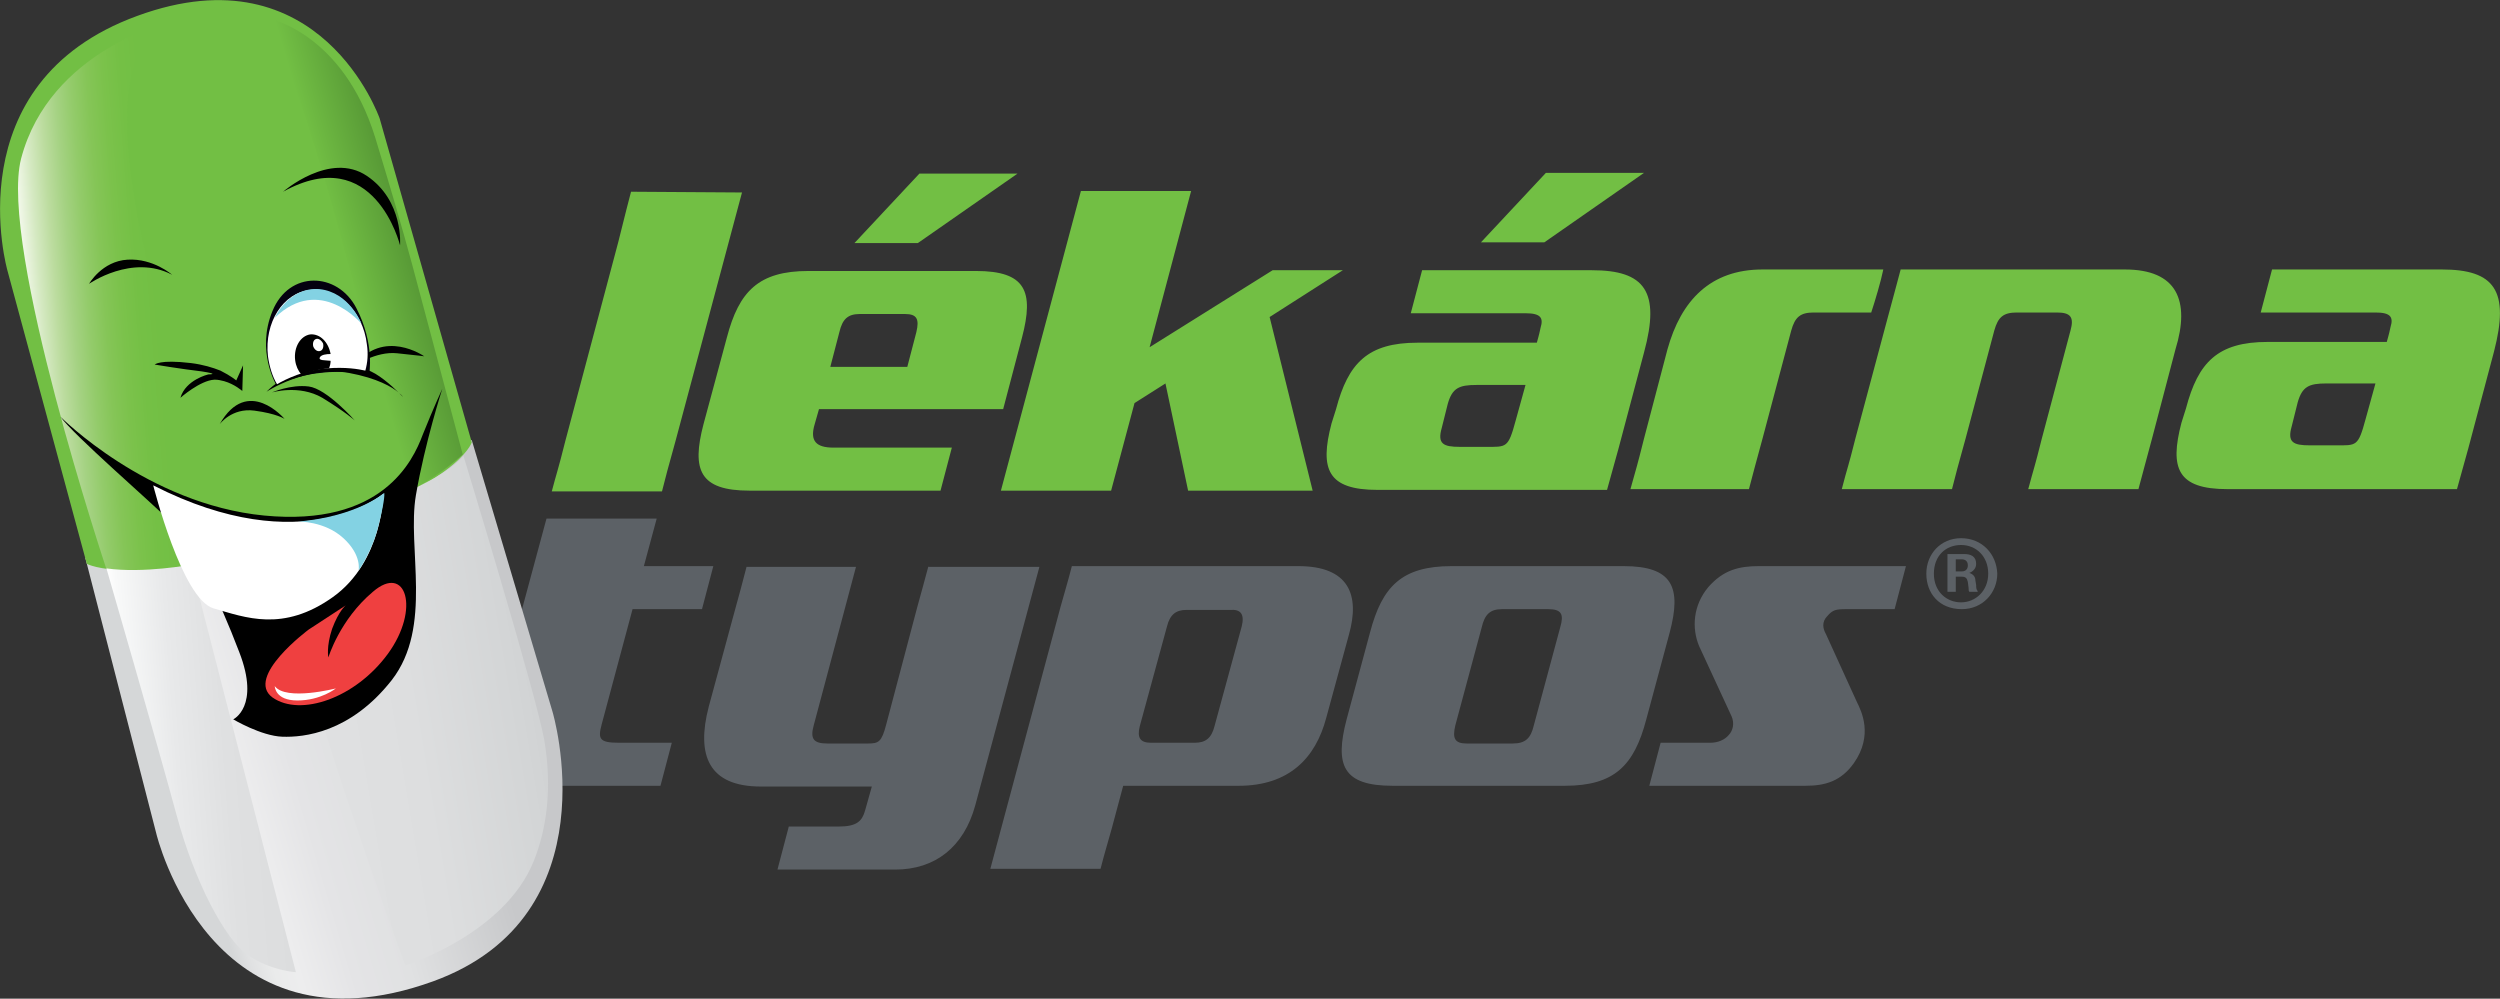 <?xml version="1.0" encoding="utf-8"?>
<!-- Generator: Adobe Illustrator 17.1.0, SVG Export Plug-In . SVG Version: 6.00 Build 0)  -->
<!DOCTYPE svg PUBLIC "-//W3C//DTD SVG 1.1//EN" "http://www.w3.org/Graphics/SVG/1.1/DTD/svg11.dtd">
<svg version="1.1" id="Vrstva_1" xmlns="http://www.w3.org/2000/svg" xmlns:xlink="http://www.w3.org/1999/xlink" x="0px" y="0px"
	 viewBox="0 0 331.2 132.3" enable-background="new 0 0 331.2 132.3" xml:space="preserve">
<rect x="0" y="0" width="331.2" height="132.3" fill="#333333" stroke="none"/>
<path fill="#72BF44" d="M200.8,55.7c-1,3.7-1.2,3.5-4,3.5l-3.4,0c-2.2,0-3-0.4-2.4-2.5l0.8-3.2c0.6-2.1,1.5-2.5,3.8-2.5l6.5,0
	L200.8,55.7 M210.9,35.8l-22.5,0l-1.5,5.7l15.2,0c2,0,2.4,0.6,2,1.9c-0.3,1.4-0.3,1.2-0.5,2l-15.8,0c-6.6,0-9.2,2.7-10.8,8.8
	l-0.6,1.9c-1.6,6.1-0.5,8.8,6.1,8.8l30.4,0c0.6-2.2,0.7-2.5,1.5-5.4l3.4-12.8C220,38.6,217.9,35.8,210.9,35.8z M249.5,35.7l-16,0
	c-6.9,0-10.8,4.1-12.6,10.6l-3.1,11.8c-1,4-1,3.8-1.8,6.7l15.7,0c0.8-3,0.7-2.7,1.8-6.7l3.8-14.3c0.5-1.8,1.2-2.4,3-2.4l7.6,0
	C248.4,39.9,249.2,37.2,249.5,35.7z M313.4,55.5c-1,3.7-1.2,3.5-4,3.5l-3.4,0c-2.2,0-3-0.4-2.4-2.5l0.8-3.2c0.6-2.1,1.5-2.5,3.8-2.5
	l6.5,0L313.4,55.5z M323.5,35.7l-22.5,0l-1.5,5.7l15.2,0c2,0,2.4,0.6,2,1.9c-0.3,1.4-0.3,1.2-0.5,2l-15.8,0c-6.6,0-9.2,2.7-10.8,8.8
	l-0.6,1.9c-1.6,6.1-0.5,8.8,6.1,8.8l30.4,0c0.6-2.2,0.7-2.5,1.5-5.4l3.4-12.8C332.5,38.5,330.5,35.7,323.5,35.7z M281.5,35.7
	l-29.7,0c-0.9,3.3-0.7,2.7-1.8,6.7l-4.2,15.7c-1,4-1,3.6-1.8,6.7l14.6,0c0.6-2.4,0.7-2.7,1.8-6.7l3.8-14.3c0.5-1.8,1.2-2.4,3-2.4
	l5.3,0c1.8,0,2.3,0.6,1.8,2.4l-3.8,14.3c-1,4-1,3.7-1.8,6.7l14.6,0c0.8-2.9,0.7-2.7,1.8-6.7l3.1-11.8
	C290.2,39.8,288.4,35.7,281.5,35.7z M177.9,35.8l-9.3,0l-16.3,10.2l5.5-20.7l-14.6,0L132.6,65l14.6,0l3.1-11.6l4.1-2.6l3,14.2
	l16.5,0L168.2,42L177.9,35.8z M83.6,25.4c-0.4,1.5-0.7,2.7-1.7,6.7l-7,26.3c-1,4-1.2,4.4-1.8,6.7l14.6,0c0.6-2.4,0.7-2.7,1.8-6.7
	l8.8-32.9L83.6,25.4z M134.8,23l-13,0l-8.6,9.2l8.4,0L134.8,23z M217.8,22.9l-13,0l-8.6,9.2l8.4,0L217.8,22.9z M111.2,44
	c0.4-1.7,1.1-2.4,2.7-2.4l6,0c1.6,0,1.9,0.7,1.5,2.4l-1.2,4.6l-10.2,0L111.2,44z M107.9,56.3l0.6-2.1l24.4,0l2.5-9.5
	c1.6-6.1,0.5-8.8-6.1-8.8l-22.2,0c-6.6,0-9.2,2.7-10.8,8.8l-3.1,11.5c-1.6,6.1-0.5,8.8,6.1,8.8l25.3,0l1.5-5.7l-15.7,0
	C108.1,59.3,107.3,58.4,107.9,56.3z"/>
<path fill="#5C6166" d="M206.7,83.1l-3.5,13c-0.4,1.7-1.1,2.4-2.8,2.4h-6.1c-1.6,0-1.9-0.7-1.5-2.4l3.5-13c0.4-1.7,1.1-2.4,2.7-2.4
	h6.1C206.9,80.7,207.2,81.4,206.7,83.1 M215.1,75h-22.8c-6.6,0-9.2,2.7-10.8,8.8l-3.1,11.5c-1.6,6.1-0.5,8.8,6.1,8.8h22.8
	c6.6,0,9.2-2.7,10.8-8.8l3.1-11.5C222.8,77.8,221.6,75,215.1,75z M226.3,77.8c-2,2.4-2.2,5.4-1.2,7.8l4.3,9.3
	c0.4,0.9,0.2,1.9-0.4,2.5c-0.5,0.6-1.4,1-2.4,1c0,0-5.4,0-6.6,0l-1.5,5.7h20.7c2.6,0,4.7-0.6,6.4-3c2.6-3.7,1-6.9,0.4-8.1l-4.1-9
	c-0.4-0.7-0.6-1.6,0.2-2.4c0.7-0.8,1.1-0.9,2.5-0.9c0,0,4.7,0,6.4,0l1.5-5.7H233C230.4,75,228.3,75.5,226.3,77.8z M164.5,83
	l-3.6,13.2c-0.4,1.6-1.2,2.2-2.6,2.2h-5.8c-1.4,0-1.9-0.6-1.5-2.2l3.6-13.2c0.4-1.6,1.2-2.2,2.6-2.2h5.8
	C164.4,80.7,164.9,81.4,164.5,83z M172,75h-30c-0.7,2.7-0.7,2.5-1.5,5.4l-9.3,34.7h14.6c0.7-2.7,0.7-2.5,1.5-5.4l1.5-5.6h15.3
	c6.7,0,10.2-3.7,11.6-9l3-11C180.2,78.8,178.7,75,172,75z M259.9,75.7h-0.8v-1.6h0.8c0.4,0,0.8,0.2,0.8,0.8
	C260.7,75.4,260.4,75.7,259.9,75.7z M261.7,76.9c0-0.4-0.2-0.8-0.8-1v0c0.5-0.2,0.9-0.6,0.9-1.2c0-1-0.7-1.3-1.6-1.3H258v5h1.1v-2
	h0.8c0.5,0,0.7,0.2,0.8,0.7l0.1,0.8c0,0.2,0,0.4,0.1,0.5h1.1v-0.1c-0.2-0.2-0.2-0.5-0.2-0.8L261.7,76.9z M259.8,79.8
	c-1.9,0-3.6-1.4-3.6-3.8c0-2.4,1.6-3.8,3.6-3.8c2,0,3.6,1.5,3.6,3.8C263.4,78.3,261.7,79.8,259.8,79.8z M259.8,71.3
	c-2.7,0-4.6,2.1-4.6,4.7c0,2.6,1.7,4.7,4.7,4.7c2.8,0,4.7-2.2,4.7-4.7C264.5,73.4,262.6,71.3,259.8,71.3z M83.8,80.7h9.2l1.5-5.7
	h-9.2l1.7-6.3H72.4L65.3,95c-1.9,7.2,1.6,9.1,6.3,9.1h15.9l1.5-5.7c-0.3,0-0.6,0-0.7,0c0,0,0,0-0.2,0c-0.2,0-0.5,0-1,0H82
	c-2.6,0-2.8-0.5-2.3-2.4L83.8,80.7z M123,75c-0.9,3.3-0.5,1.9-1.5,5.5L117.4,96c-0.6,2.3-1,2.5-2.4,2.5h-5.4c-1.8,0-2.3-0.6-1.8-2.4
	l5.6-21H98.9c-0.7,2.7-0.7,2.7-1.8,6.7l-3.2,11.8c-1.7,6.5,0,10.6,6.9,10.6h14.7l-0.9,3.2c-0.4,1.4-1.1,2.1-3.5,2.1c0,0-3.1,0-6.6,0
	l-1.5,5.7h15.6c5.3,0,9.1-3,10.6-8.5l8.5-31.6H123z"/>
<g>
	<defs>
		<polyline id="SVGID_1_" points="-11.1,64.8 75.6,39.3 103.5,134.1 16.8,159.6 		"/>
	</defs>
	<clipPath id="SVGID_2_">
		<use xlink:href="#SVGID_1_"  overflow="visible"/>
	</clipPath>
	<g clip-path="url(#SVGID_2_)">
		<defs>
			<path id="SVGID_3_" d="M11.3,73.9l9.4,36.5c0,0,7.1,30.3,36.7,19.6c23.9-8.7,15.8-35.7,15.8-35.7l-10.7-36"/>
		</defs>
		<clipPath id="SVGID_4_">
			<use xlink:href="#SVGID_3_"  overflow="visible"/>
		</clipPath>
		
			<linearGradient id="SVGID_5_" gradientUnits="userSpaceOnUse" x1="-295.923" y1="382.94" x2="-294.923" y2="382.94" gradientTransform="matrix(39.479 -11.619 -11.619 -39.479 16156.964 11785.531)">
			<stop  offset="0" style="stop-color:#D5D7D8"/>
			<stop  offset="4.807623e-002" style="stop-color:#E0E1E2"/>
			<stop  offset="0.115" style="stop-color:#EAEBEB"/>
			<stop  offset="0.187" style="stop-color:#EDEDEE"/>
			<stop  offset="0.355" style="stop-color:#E4E4E6"/>
			<stop  offset="0.532" style="stop-color:#E0E1E2"/>
			<stop  offset="0.912" style="stop-color:#C7C8CA"/>
			<stop  offset="1" style="stop-color:#C7C8CA"/>
		</linearGradient>
		<polygon clip-path="url(#SVGID_4_)" fill="url(#SVGID_5_)" points="-11.1,64.8 75.6,39.3 103.5,134.1 16.8,159.6 		"/>
	</g>
</g>
<path fill-rule="evenodd" clip-rule="evenodd" fill="#72BF44" d="M50.3,15.7c0,0-7.8-22.5-32.1-13.6C-6.2,11,1,35.9,1,35.9
	l10.5,38.8c0,0,6.1,3.3,26.6-3c22.7-7.1,24.4-13.1,24.4-13.1"/>
<g>
	<defs>
		<polyline id="SVGID_6_" points="-5.9,3.3 32.2,0.4 38.1,75.7 0,78.7 		"/>
	</defs>
	<clipPath id="SVGID_7_">
		<use xlink:href="#SVGID_6_"  overflow="visible"/>
	</clipPath>
	<g clip-path="url(#SVGID_7_)">
		<defs>
			<path id="SVGID_8_" d="M2.8,21c-3,11.5,11.3,54.4,11.3,54.4s4.7,0.8,11.6-0.5c6.1-1.2,6.7-1.6,6.7-1.6S5.4,9.5,22.5,2.9
				C22.5,2.9,6.6,6.6,2.8,21"/>
		</defs>
		<clipPath id="SVGID_9_">
			<use xlink:href="#SVGID_8_"  overflow="visible"/>
		</clipPath>
		
			<linearGradient id="SVGID_10_" gradientUnits="userSpaceOnUse" x1="-299.015" y1="381.734" x2="-298.015" y2="381.734" gradientTransform="matrix(26.226 -2.044 -2.044 -26.226 8625.658 9440.686)">
			<stop  offset="0" style="stop-color:#F0F7E8"/>
			<stop  offset="1.100000e-002" style="stop-color:#F0F7E7"/>
			<stop  offset="8.020688e-002" style="stop-color:#D5E9C2"/>
			<stop  offset="0.157" style="stop-color:#BCDC9F"/>
			<stop  offset="0.236" style="stop-color:#A5D283"/>
			<stop  offset="0.317" style="stop-color:#93CB6A"/>
			<stop  offset="0.399" style="stop-color:#85C557"/>
			<stop  offset="0.484" style="stop-color:#7BC24B"/>
			<stop  offset="0.573" style="stop-color:#74C045"/>
			<stop  offset="0.672" style="stop-color:#72BF44"/>
			<stop  offset="1" style="stop-color:#72BF44"/>
		</linearGradient>
		<polygon clip-path="url(#SVGID_9_)" fill="url(#SVGID_10_)" points="-5.9,3.3 32.2,0.4 38.1,75.7 0,78.7 		"/>
	</g>
</g>
<g>
	<defs>
		<polyline id="SVGID_11_" points="18.4,7.4 59.2,-4.6 78.3,60.5 37.5,72.5 		"/>
	</defs>
	<clipPath id="SVGID_12_">
		<use xlink:href="#SVGID_11_"  overflow="visible"/>
	</clipPath>
	<g clip-path="url(#SVGID_12_)">
		<defs>
			<path id="SVGID_13_" d="M53.5,65.5c0,0,0.3-0.1,3.1-1.8c2.8-1.7,4.7-3.5,4.7-3.5c-7.1-26.6-6.9-26.5-11.6-42
				C45.4,4.3,35.5,2.4,35.5,2.4C44.1,21.3,53.5,65.5,53.5,65.5"/>
		</defs>
		<clipPath id="SVGID_14_">
			<use xlink:href="#SVGID_13_"  overflow="visible"/>
		</clipPath>
		
			<linearGradient id="SVGID_15_" gradientUnits="userSpaceOnUse" x1="-306.609" y1="384.668" x2="-305.609" y2="384.668" gradientTransform="matrix(13.072 -3.834 -3.834 -13.072 5526.635 3888.194)">
			<stop  offset="0" style="stop-color:#72BF44"/>
			<stop  offset="0.145" style="stop-color:#72BF44"/>
			<stop  offset="0.816" style="stop-color:#569735"/>
			<stop  offset="1" style="stop-color:#569735"/>
		</linearGradient>
		<polygon clip-path="url(#SVGID_14_)" fill="url(#SVGID_15_)" points="18.4,7.4 59.2,-4.6 78.3,60.5 37.5,72.5 		"/>
	</g>
</g>
<g>
	<defs>
		<polyline id="SVGID_16_" points="9.9,75.2 39.1,72.9 43.4,128.5 14.3,130.8 		"/>
	</defs>
	<clipPath id="SVGID_17_">
		<use xlink:href="#SVGID_16_"  overflow="visible"/>
	</clipPath>
	<g clip-path="url(#SVGID_17_)">
		<defs>
			<path id="SVGID_18_" d="M14.1,75.3c0,0,6.9,23.8,9.3,32.7c2.4,8.9,6.4,16.4,9.4,18.5c3,2.1,6.4,2.3,6.4,2.3l-13.9-54
				C25.4,74.8,19,76,14.1,75.3"/>
		</defs>
		<clipPath id="SVGID_19_">
			<use xlink:href="#SVGID_18_"  overflow="visible"/>
		</clipPath>
		
			<linearGradient id="SVGID_20_" gradientUnits="userSpaceOnUse" x1="-301.191" y1="381.65" x2="-300.191" y2="381.65" gradientTransform="matrix(20.819 -1.623 -1.623 -20.819 6905.968 7559.529)">
			<stop  offset="0" style="stop-color:#FFFFFF"/>
			<stop  offset="5.865639e-002" style="stop-color:#F8F9F9"/>
			<stop  offset="0.357" style="stop-color:#E8E9EA"/>
			<stop  offset="0.667" style="stop-color:#DFE0E1"/>
			<stop  offset="1" style="stop-color:#DCDDDE"/>
		</linearGradient>
		<polygon clip-path="url(#SVGID_19_)" fill="url(#SVGID_20_)" points="9.9,75.2 39.1,72.9 43.4,128.5 14.3,130.8 		"/>
	</g>
</g>
<g>
	<defs>
		<polyline id="SVGID_21_" points="25,62.1 72.1,54.3 84.1,126.1 37,133.9 		"/>
	</defs>
	<clipPath id="SVGID_22_">
		<use xlink:href="#SVGID_21_"  overflow="visible"/>
	</clipPath>
	<g clip-path="url(#SVGID_22_)">
		<defs>
			<path id="SVGID_23_" d="M56.1,64.1C43.3,70.8,36,72.3,36,72.3s5.7,21.2,10.4,34.8c4.6,13.6,7.3,20.8,7.3,20.8s13.1-4.1,17-13.8
				c1.7-4.2,2.5-9.6,1.4-16.1c-1.2-6.5-10.7-37.6-10.7-37.6S60.1,62.1,56.1,64.1"/>
		</defs>
		<clipPath id="SVGID_24_">
			<use xlink:href="#SVGID_23_"  overflow="visible"/>
		</clipPath>
		
			<linearGradient id="SVGID_25_" gradientUnits="userSpaceOnUse" x1="-297.669" y1="382.416" x2="-296.669" y2="382.416" gradientTransform="matrix(30.91 -5.148 -5.148 -30.91 11209.735 10384.506)">
			<stop  offset="0" style="stop-color:#E0E1E2"/>
			<stop  offset="0.47" style="stop-color:#DDDEDF"/>
			<stop  offset="0.915" style="stop-color:#D3D5D6"/>
			<stop  offset="0.989" style="stop-color:#D1D3D4"/>
			<stop  offset="1" style="stop-color:#D1D3D4"/>
		</linearGradient>
		<polygon clip-path="url(#SVGID_24_)" fill="url(#SVGID_25_)" points="25,62.1 72.1,54.3 84.1,126.1 37,133.9 		"/>
	</g>
</g>
<path fill="#04000F" d="M36.6,51c0,0-2.7-4.5-0.5-9.8c2.2-5.4,8.6-5.2,11.1-0.4c2.5,4.8,1.7,8.8,1.7,8.8s-3.3-0.6-6.4-0.2
	C39.3,49.7,36.6,51,36.6,51"/>
<path d="M55.1,65.6c1.2-7,3.5-14.1,3.5-14.1s-1.2,2.6-2.6,6.1c-1.3,3.5-5.4,12.2-21,10.7C19.5,66.8,8,55.2,8,55.2
	c1.8,2.5,11.9,11.2,14.7,14c2.8,2.8,6.3,10.1,9,17.2c2.8,7.2-0.8,8.9-0.8,8.9s3.7,2.2,6.5,2.3c2.8,0.1,9-0.5,14.5-7.5
	C57.4,83,53.9,72.6,55.1,65.6 M20.5,48.3c0,0,3.6,0.6,6.2,0.9c2.6,0.4,0.9,0.4,0.9,0.4s-3,0.7-3.7,3.1c0,0,2.6-2.3,4.5-2.4
	c0,0,0.1,0,0.1,0c0.4,0,0.8,0.1,1.2,0.2c1.4,0.4,2.4,1.3,2.4,1.3l0.1-3.4l-0.9,2c0,0-0.7-0.6-2.1-1.3c-1-0.4-2.3-0.8-3.9-1
	C21.1,47.6,20.5,48.3,20.5,48.3 M29.1,56.2c0,0,1.6-2.2,4.6-1.8c3,0.4,4,1.1,4,1.1S32.8,49.7,29.1,56.2 M40.9,51.2
	c-2.4-0.3-4.9,0.8-4.9,0.8s3.6-1.1,6.7,0.7c3.1,1.9,4.3,3,4.3,3S43.3,51.5,40.9,51.2 M53.4,52.6c0,0-0.2-0.2-0.5-0.5
	C53.2,52.3,53.4,52.6,53.4,52.6 M46.2,49.4c3.8,0.7,5.8,1.9,6.6,2.6c-0.9-0.9-2.8-2.6-4.2-3c-1.8-0.5-8.9-1.5-13.3,2.9
	C35.3,51.9,40.6,48.4,46.2,49.4 M46.9,48.5c0,0,2.9-2,5.7-1.7c2.9,0.3,3.6,0.4,3.6,0.4S50.8,43.4,46.9,48.5 M22.8,36.4
	c0,0-2.5-2.2-5.9-2c-3.4,0.2-5.1,3.2-5.1,3.2S17.5,33.6,22.8,36.4 M53,32.5c0,0,0.5-5.9-4.4-9.2c-4.9-3.3-11.1,2.1-11.1,2.1
	C49.6,18.7,53,32.5,53,32.5"/>
<path fill-rule="evenodd" clip-rule="evenodd" fill="#FFFFFF" d="M20.3,64.3c0,0,3.8,15.1,8,16.3c4.2,1.2,9.2,3.2,15.8-1.5
	c6.6-4.7,6.7-13.7,6.7-13.7S40.3,74.5,20.3,64.3"/>
<path fill="#FFFFFF" d="M43.3,48.8c2.5-0.2,4.2,0.1,5.1,0.3c0.3-1.1,0.4-2.2,0.2-3.5c-0.5-4.4-3.9-7.6-7.5-7.2
	c-3.6,0.4-6.1,4.3-5.6,8.8c0.2,1.4,0.6,2.7,1.2,3.7C37.9,50.2,40.4,49,43.3,48.8"/>
<path fill="#83D2E3" d="M47.9,42.9c0,0-1.6-4.2-5.6-4.6c-4.1-0.3-5.9,3.8-5.9,3.8C42.4,36.3,47.9,42.9,47.9,42.9 M50.9,65.3
	c0,0-3.5,3.1-11.4,3.8c0,0,3.5-0.1,6,2.2c2.5,2.3,2,4.3,2,4.3s1.9-2.7,2.7-6.2C51.1,65.8,50.9,65.3,50.9,65.3"/>
<path d="M42.4,47.3c0.2-0.3,0.8-0.4,1.4-0.4c-0.3-1.6-1.4-2.7-2.7-2.6c-1.3,0.2-2.2,1.7-2,3.4c0.1,0.8,0.4,1.4,0.8,1.9
	c0.9-0.3,2.3-0.7,3.7-0.8c0,0,0,0,0,0c0.1-0.3,0.2-0.6,0.2-1C43,47.7,42.1,47.8,42.4,47.3 M41.5,45.9c-0.1-0.4,0-0.9,0.4-1
	c0.3-0.1,0.7,0.2,0.9,0.6c0.1,0.4,0,0.9-0.4,1C42.1,46.6,41.7,46.4,41.5,45.9"/>
<path fill-rule="evenodd" clip-rule="evenodd" fill="#EF4040" d="M49.4,78.4c-4.4,3.7-5.9,8.7-5.9,8.7s-0.3-1.4,0.5-3.8
	c0.9-2.4,1.8-3.1,1.8-3.1s-4.3,2.8-4.9,3.2c0,0-8.5,6.3-4.8,9c3.7,2.6,11,0.1,15.3-5.8C55.7,80.7,53.8,74.6,49.4,78.4"/>
<path fill-rule="evenodd" clip-rule="evenodd" fill="#FFFFFF" d="M36.4,90.9c0,0,0,1.9,3,1.9c3.1,0,5.1-1.6,5.1-1.6
	S37.9,92.9,36.4,90.9"/>

</svg>
